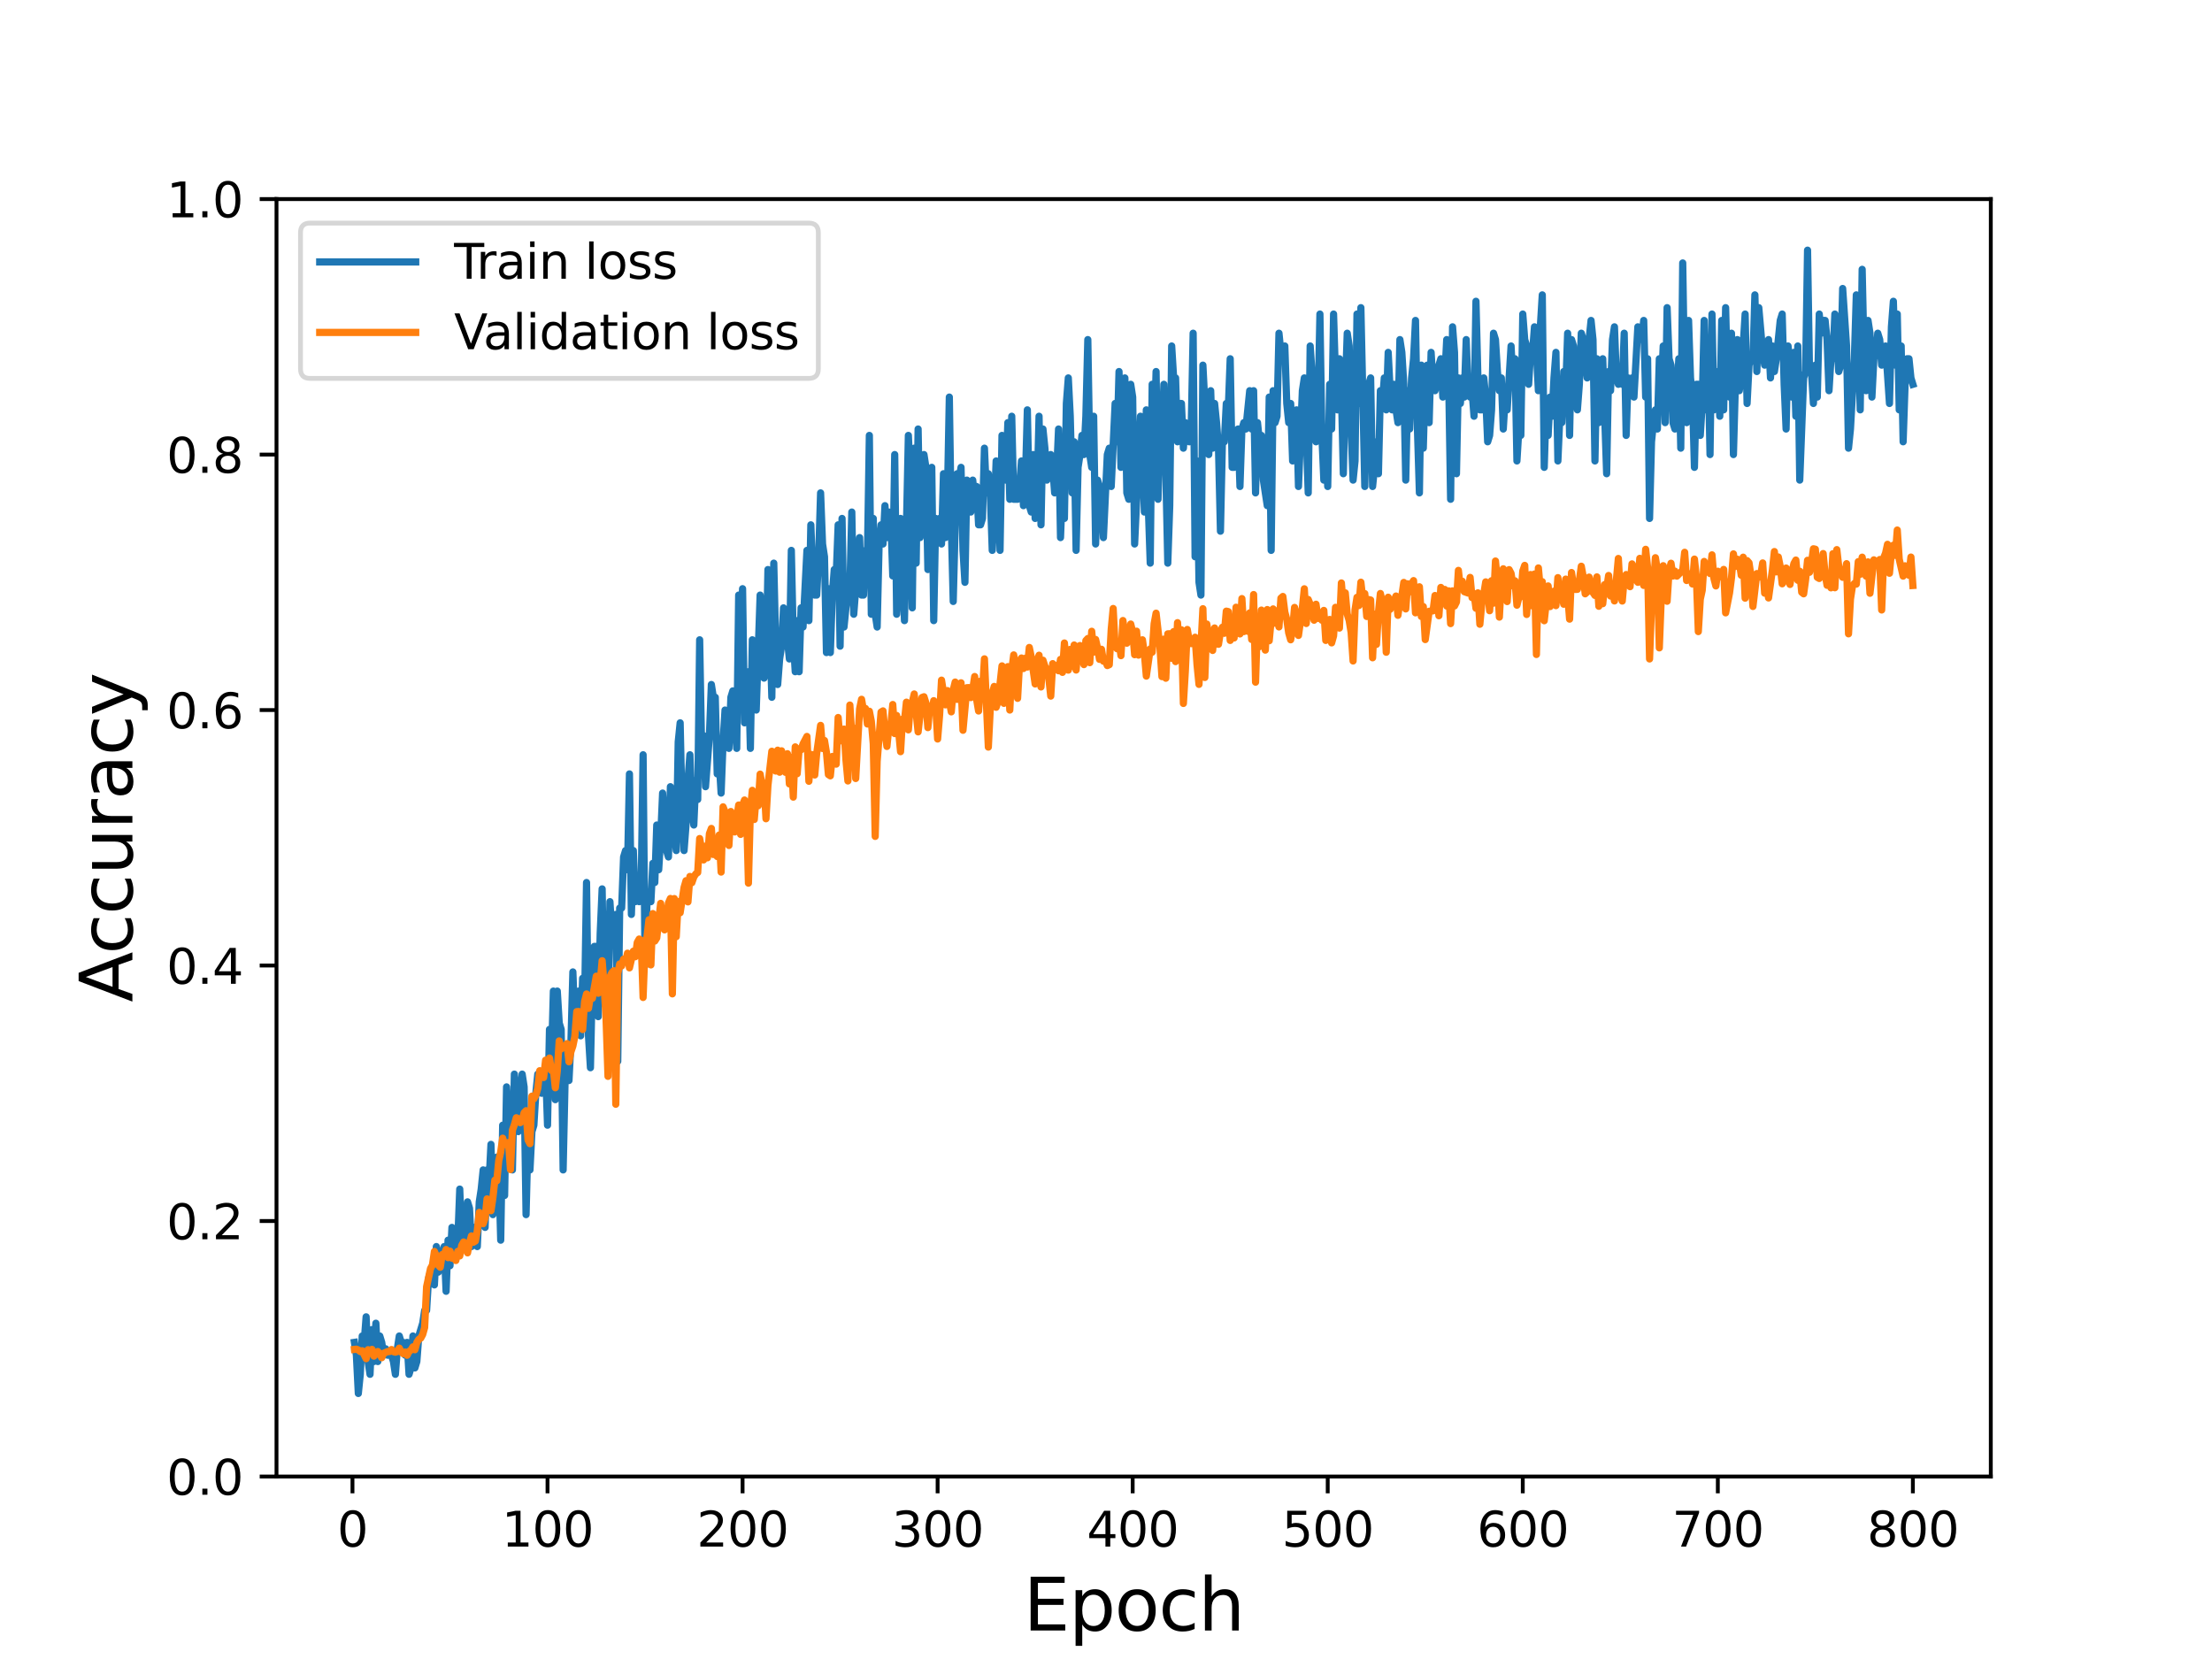 <?xml version="1.0" encoding="utf-8" standalone="no"?>
<!DOCTYPE svg PUBLIC "-//W3C//DTD SVG 1.1//EN"
  "http://www.w3.org/Graphics/SVG/1.1/DTD/svg11.dtd">
<svg height="345.6pt" version="1.1" viewBox="0 0 460.8 345.6" width="460.8pt" xmlns="http://www.w3.org/2000/svg" xmlns:xlink="http://www.w3.org/1999/xlink">
 <defs>
  <style type="text/css">*{stroke-linecap:butt;stroke-linejoin:round;}</style>
 </defs>
 <g id="figure_1">
  <g id="patch_1">
   <path d="M 0 345.6 
L 460.8 345.6 
L 460.8 0 
L 0 0 
z
" style="fill:#ffffff;"/>
  </g>
  <g id="axes_1">
   <g id="patch_2">
    <path d="M 57.6 307.584 
L 414.72 307.584 
L 414.72 41.472 
L 57.6 41.472 
z
" style="fill:#ffffff;"/>
   </g>
   <g id="matplotlib.axis_1">
    <g id="xtick_1">
     <g id="line2d_1">
      <defs>
       <path d="M 0 0 
L 0 3.5 
" id="m7014a7363e" style="stroke:#000000;stroke-width:0.8;"/>
      </defs>
      <g>
       <use style="stroke:#000000;stroke-width:0.8;" x="73.426" xlink:href="#m7014a7363e" y="307.584"/>
      </g>
     </g>
     <g id="text_1">
      <!-- 0 -->
      <g transform="translate(70.245 322.182)scale(0.1 -0.1)">
       <defs>
        <path d="M 2034 4250 
Q 1547 4250 1301 3770 
Q 1056 3291 1056 2328 
Q 1056 1369 1301 889 
Q 1547 409 2034 409 
Q 2525 409 2770 889 
Q 3016 1369 3016 2328 
Q 3016 3291 2770 3770 
Q 2525 4250 2034 4250 
z
M 2034 4750 
Q 2819 4750 3233 4129 
Q 3647 3509 3647 2328 
Q 3647 1150 3233 529 
Q 2819 -91 2034 -91 
Q 1250 -91 836 529 
Q 422 1150 422 2328 
Q 422 3509 836 4129 
Q 1250 4750 2034 4750 
z
" id="DejaVuSans-30" transform="scale(0.016)"/>
       </defs>
       <use xlink:href="#DejaVuSans-30"/>
      </g>
     </g>
    </g>
    <g id="xtick_2">
     <g id="line2d_2">
      <g>
       <use style="stroke:#000000;stroke-width:0.8;" x="114.059" xlink:href="#m7014a7363e" y="307.584"/>
      </g>
     </g>
     <g id="text_2">
      <!-- 100 -->
      <g transform="translate(104.515 322.182)scale(0.1 -0.1)">
       <defs>
        <path d="M 794 531 
L 1825 531 
L 1825 4091 
L 703 3866 
L 703 4441 
L 1819 4666 
L 2450 4666 
L 2450 531 
L 3481 531 
L 3481 0 
L 794 0 
L 794 531 
z
" id="DejaVuSans-31" transform="scale(0.016)"/>
       </defs>
       <use xlink:href="#DejaVuSans-31"/>
       <use x="63.623" xlink:href="#DejaVuSans-30"/>
       <use x="127.246" xlink:href="#DejaVuSans-30"/>
      </g>
     </g>
    </g>
    <g id="xtick_3">
     <g id="line2d_3">
      <g>
       <use style="stroke:#000000;stroke-width:0.8;" x="154.692" xlink:href="#m7014a7363e" y="307.584"/>
      </g>
     </g>
     <g id="text_3">
      <!-- 200 -->
      <g transform="translate(145.148 322.182)scale(0.1 -0.1)">
       <defs>
        <path d="M 1228 531 
L 3431 531 
L 3431 0 
L 469 0 
L 469 531 
Q 828 903 1448 1529 
Q 2069 2156 2228 2338 
Q 2531 2678 2651 2914 
Q 2772 3150 2772 3378 
Q 2772 3750 2511 3984 
Q 2250 4219 1831 4219 
Q 1534 4219 1204 4116 
Q 875 4013 500 3803 
L 500 4441 
Q 881 4594 1212 4672 
Q 1544 4750 1819 4750 
Q 2544 4750 2975 4387 
Q 3406 4025 3406 3419 
Q 3406 3131 3298 2873 
Q 3191 2616 2906 2266 
Q 2828 2175 2409 1742 
Q 1991 1309 1228 531 
z
" id="DejaVuSans-32" transform="scale(0.016)"/>
       </defs>
       <use xlink:href="#DejaVuSans-32"/>
       <use x="63.623" xlink:href="#DejaVuSans-30"/>
       <use x="127.246" xlink:href="#DejaVuSans-30"/>
      </g>
     </g>
    </g>
    <g id="xtick_4">
     <g id="line2d_4">
      <g>
       <use style="stroke:#000000;stroke-width:0.8;" x="195.324" xlink:href="#m7014a7363e" y="307.584"/>
      </g>
     </g>
     <g id="text_4">
      <!-- 300 -->
      <g transform="translate(185.78 322.182)scale(0.1 -0.1)">
       <defs>
        <path d="M 2597 2516 
Q 3050 2419 3304 2112 
Q 3559 1806 3559 1356 
Q 3559 666 3084 287 
Q 2609 -91 1734 -91 
Q 1441 -91 1130 -33 
Q 819 25 488 141 
L 488 750 
Q 750 597 1062 519 
Q 1375 441 1716 441 
Q 2309 441 2620 675 
Q 2931 909 2931 1356 
Q 2931 1769 2642 2001 
Q 2353 2234 1838 2234 
L 1294 2234 
L 1294 2753 
L 1863 2753 
Q 2328 2753 2575 2939 
Q 2822 3125 2822 3475 
Q 2822 3834 2567 4026 
Q 2313 4219 1838 4219 
Q 1578 4219 1281 4162 
Q 984 4106 628 3988 
L 628 4550 
Q 988 4650 1302 4700 
Q 1616 4750 1894 4750 
Q 2613 4750 3031 4423 
Q 3450 4097 3450 3541 
Q 3450 3153 3228 2886 
Q 3006 2619 2597 2516 
z
" id="DejaVuSans-33" transform="scale(0.016)"/>
       </defs>
       <use xlink:href="#DejaVuSans-33"/>
       <use x="63.623" xlink:href="#DejaVuSans-30"/>
       <use x="127.246" xlink:href="#DejaVuSans-30"/>
      </g>
     </g>
    </g>
    <g id="xtick_5">
     <g id="line2d_5">
      <g>
       <use style="stroke:#000000;stroke-width:0.8;" x="235.957" xlink:href="#m7014a7363e" y="307.584"/>
      </g>
     </g>
     <g id="text_5">
      <!-- 400 -->
      <g transform="translate(226.413 322.182)scale(0.1 -0.1)">
       <defs>
        <path d="M 2419 4116 
L 825 1625 
L 2419 1625 
L 2419 4116 
z
M 2253 4666 
L 3047 4666 
L 3047 1625 
L 3713 1625 
L 3713 1100 
L 3047 1100 
L 3047 0 
L 2419 0 
L 2419 1100 
L 313 1100 
L 313 1709 
L 2253 4666 
z
" id="DejaVuSans-34" transform="scale(0.016)"/>
       </defs>
       <use xlink:href="#DejaVuSans-34"/>
       <use x="63.623" xlink:href="#DejaVuSans-30"/>
       <use x="127.246" xlink:href="#DejaVuSans-30"/>
      </g>
     </g>
    </g>
    <g id="xtick_6">
     <g id="line2d_6">
      <g>
       <use style="stroke:#000000;stroke-width:0.8;" x="276.589" xlink:href="#m7014a7363e" y="307.584"/>
      </g>
     </g>
     <g id="text_6">
      <!-- 500 -->
      <g transform="translate(267.046 322.182)scale(0.1 -0.1)">
       <defs>
        <path d="M 691 4666 
L 3169 4666 
L 3169 4134 
L 1269 4134 
L 1269 2991 
Q 1406 3038 1543 3061 
Q 1681 3084 1819 3084 
Q 2600 3084 3056 2656 
Q 3513 2228 3513 1497 
Q 3513 744 3044 326 
Q 2575 -91 1722 -91 
Q 1428 -91 1123 -41 
Q 819 9 494 109 
L 494 744 
Q 775 591 1075 516 
Q 1375 441 1709 441 
Q 2250 441 2565 725 
Q 2881 1009 2881 1497 
Q 2881 1984 2565 2268 
Q 2250 2553 1709 2553 
Q 1456 2553 1204 2497 
Q 953 2441 691 2322 
L 691 4666 
z
" id="DejaVuSans-35" transform="scale(0.016)"/>
       </defs>
       <use xlink:href="#DejaVuSans-35"/>
       <use x="63.623" xlink:href="#DejaVuSans-30"/>
       <use x="127.246" xlink:href="#DejaVuSans-30"/>
      </g>
     </g>
    </g>
    <g id="xtick_7">
     <g id="line2d_7">
      <g>
       <use style="stroke:#000000;stroke-width:0.8;" x="317.222" xlink:href="#m7014a7363e" y="307.584"/>
      </g>
     </g>
     <g id="text_7">
      <!-- 600 -->
      <g transform="translate(307.678 322.182)scale(0.1 -0.1)">
       <defs>
        <path d="M 2113 2584 
Q 1688 2584 1439 2293 
Q 1191 2003 1191 1497 
Q 1191 994 1439 701 
Q 1688 409 2113 409 
Q 2538 409 2786 701 
Q 3034 994 3034 1497 
Q 3034 2003 2786 2293 
Q 2538 2584 2113 2584 
z
M 3366 4563 
L 3366 3988 
Q 3128 4100 2886 4159 
Q 2644 4219 2406 4219 
Q 1781 4219 1451 3797 
Q 1122 3375 1075 2522 
Q 1259 2794 1537 2939 
Q 1816 3084 2150 3084 
Q 2853 3084 3261 2657 
Q 3669 2231 3669 1497 
Q 3669 778 3244 343 
Q 2819 -91 2113 -91 
Q 1303 -91 875 529 
Q 447 1150 447 2328 
Q 447 3434 972 4092 
Q 1497 4750 2381 4750 
Q 2619 4750 2861 4703 
Q 3103 4656 3366 4563 
z
" id="DejaVuSans-36" transform="scale(0.016)"/>
       </defs>
       <use xlink:href="#DejaVuSans-36"/>
       <use x="63.623" xlink:href="#DejaVuSans-30"/>
       <use x="127.246" xlink:href="#DejaVuSans-30"/>
      </g>
     </g>
    </g>
    <g id="xtick_8">
     <g id="line2d_8">
      <g>
       <use style="stroke:#000000;stroke-width:0.8;" x="357.855" xlink:href="#m7014a7363e" y="307.584"/>
      </g>
     </g>
     <g id="text_8">
      <!-- 700 -->
      <g transform="translate(348.311 322.182)scale(0.1 -0.1)">
       <defs>
        <path d="M 525 4666 
L 3525 4666 
L 3525 4397 
L 1831 0 
L 1172 0 
L 2766 4134 
L 525 4134 
L 525 4666 
z
" id="DejaVuSans-37" transform="scale(0.016)"/>
       </defs>
       <use xlink:href="#DejaVuSans-37"/>
       <use x="63.623" xlink:href="#DejaVuSans-30"/>
       <use x="127.246" xlink:href="#DejaVuSans-30"/>
      </g>
     </g>
    </g>
    <g id="xtick_9">
     <g id="line2d_9">
      <g>
       <use style="stroke:#000000;stroke-width:0.8;" x="398.487" xlink:href="#m7014a7363e" y="307.584"/>
      </g>
     </g>
     <g id="text_9">
      <!-- 800 -->
      <g transform="translate(388.944 322.182)scale(0.1 -0.1)">
       <defs>
        <path d="M 2034 2216 
Q 1584 2216 1326 1975 
Q 1069 1734 1069 1313 
Q 1069 891 1326 650 
Q 1584 409 2034 409 
Q 2484 409 2743 651 
Q 3003 894 3003 1313 
Q 3003 1734 2745 1975 
Q 2488 2216 2034 2216 
z
M 1403 2484 
Q 997 2584 770 2862 
Q 544 3141 544 3541 
Q 544 4100 942 4425 
Q 1341 4750 2034 4750 
Q 2731 4750 3128 4425 
Q 3525 4100 3525 3541 
Q 3525 3141 3298 2862 
Q 3072 2584 2669 2484 
Q 3125 2378 3379 2068 
Q 3634 1759 3634 1313 
Q 3634 634 3220 271 
Q 2806 -91 2034 -91 
Q 1263 -91 848 271 
Q 434 634 434 1313 
Q 434 1759 690 2068 
Q 947 2378 1403 2484 
z
M 1172 3481 
Q 1172 3119 1398 2916 
Q 1625 2713 2034 2713 
Q 2441 2713 2670 2916 
Q 2900 3119 2900 3481 
Q 2900 3844 2670 4047 
Q 2441 4250 2034 4250 
Q 1625 4250 1398 4047 
Q 1172 3844 1172 3481 
z
" id="DejaVuSans-38" transform="scale(0.016)"/>
       </defs>
       <use xlink:href="#DejaVuSans-38"/>
       <use x="63.623" xlink:href="#DejaVuSans-30"/>
       <use x="127.246" xlink:href="#DejaVuSans-30"/>
      </g>
     </g>
    </g>
    <g id="text_10">
     <!-- Epoch -->
     <g transform="translate(213.194 339.66)scale(0.15 -0.15)">
      <defs>
       <path d="M 628 4666 
L 3578 4666 
L 3578 4134 
L 1259 4134 
L 1259 2753 
L 3481 2753 
L 3481 2222 
L 1259 2222 
L 1259 531 
L 3634 531 
L 3634 0 
L 628 0 
L 628 4666 
z
" id="DejaVuSans-45" transform="scale(0.016)"/>
       <path d="M 1159 525 
L 1159 -1331 
L 581 -1331 
L 581 3500 
L 1159 3500 
L 1159 2969 
Q 1341 3281 1617 3432 
Q 1894 3584 2278 3584 
Q 2916 3584 3314 3078 
Q 3713 2572 3713 1747 
Q 3713 922 3314 415 
Q 2916 -91 2278 -91 
Q 1894 -91 1617 61 
Q 1341 213 1159 525 
z
M 3116 1747 
Q 3116 2381 2855 2742 
Q 2594 3103 2138 3103 
Q 1681 3103 1420 2742 
Q 1159 2381 1159 1747 
Q 1159 1113 1420 752 
Q 1681 391 2138 391 
Q 2594 391 2855 752 
Q 3116 1113 3116 1747 
z
" id="DejaVuSans-70" transform="scale(0.016)"/>
       <path d="M 1959 3097 
Q 1497 3097 1228 2736 
Q 959 2375 959 1747 
Q 959 1119 1226 758 
Q 1494 397 1959 397 
Q 2419 397 2687 759 
Q 2956 1122 2956 1747 
Q 2956 2369 2687 2733 
Q 2419 3097 1959 3097 
z
M 1959 3584 
Q 2709 3584 3137 3096 
Q 3566 2609 3566 1747 
Q 3566 888 3137 398 
Q 2709 -91 1959 -91 
Q 1206 -91 779 398 
Q 353 888 353 1747 
Q 353 2609 779 3096 
Q 1206 3584 1959 3584 
z
" id="DejaVuSans-6f" transform="scale(0.016)"/>
       <path d="M 3122 3366 
L 3122 2828 
Q 2878 2963 2633 3030 
Q 2388 3097 2138 3097 
Q 1578 3097 1268 2742 
Q 959 2388 959 1747 
Q 959 1106 1268 751 
Q 1578 397 2138 397 
Q 2388 397 2633 464 
Q 2878 531 3122 666 
L 3122 134 
Q 2881 22 2623 -34 
Q 2366 -91 2075 -91 
Q 1284 -91 818 406 
Q 353 903 353 1747 
Q 353 2603 823 3093 
Q 1294 3584 2113 3584 
Q 2378 3584 2631 3529 
Q 2884 3475 3122 3366 
z
" id="DejaVuSans-63" transform="scale(0.016)"/>
       <path d="M 3513 2113 
L 3513 0 
L 2938 0 
L 2938 2094 
Q 2938 2591 2744 2837 
Q 2550 3084 2163 3084 
Q 1697 3084 1428 2787 
Q 1159 2491 1159 1978 
L 1159 0 
L 581 0 
L 581 4863 
L 1159 4863 
L 1159 2956 
Q 1366 3272 1645 3428 
Q 1925 3584 2291 3584 
Q 2894 3584 3203 3211 
Q 3513 2838 3513 2113 
z
" id="DejaVuSans-68" transform="scale(0.016)"/>
      </defs>
      <use xlink:href="#DejaVuSans-45"/>
      <use x="63.184" xlink:href="#DejaVuSans-70"/>
      <use x="126.66" xlink:href="#DejaVuSans-6f"/>
      <use x="187.842" xlink:href="#DejaVuSans-63"/>
      <use x="242.822" xlink:href="#DejaVuSans-68"/>
     </g>
    </g>
   </g>
   <g id="matplotlib.axis_2">
    <g id="ytick_1">
     <g id="line2d_10">
      <defs>
       <path d="M 0 0 
L -3.5 0 
" id="m471dd9931f" style="stroke:#000000;stroke-width:0.8;"/>
      </defs>
      <g>
       <use style="stroke:#000000;stroke-width:0.8;" x="57.6" xlink:href="#m471dd9931f" y="307.584"/>
      </g>
     </g>
     <g id="text_11">
      <!-- 0.0 -->
      <g transform="translate(34.697 311.383)scale(0.1 -0.1)">
       <defs>
        <path d="M 684 794 
L 1344 794 
L 1344 0 
L 684 0 
L 684 794 
z
" id="DejaVuSans-2e" transform="scale(0.016)"/>
       </defs>
       <use xlink:href="#DejaVuSans-30"/>
       <use x="63.623" xlink:href="#DejaVuSans-2e"/>
       <use x="95.41" xlink:href="#DejaVuSans-30"/>
      </g>
     </g>
    </g>
    <g id="ytick_2">
     <g id="line2d_11">
      <g>
       <use style="stroke:#000000;stroke-width:0.8;" x="57.6" xlink:href="#m471dd9931f" y="254.362"/>
      </g>
     </g>
     <g id="text_12">
      <!-- 0.2 -->
      <g transform="translate(34.697 258.161)scale(0.1 -0.1)">
       <use xlink:href="#DejaVuSans-30"/>
       <use x="63.623" xlink:href="#DejaVuSans-2e"/>
       <use x="95.41" xlink:href="#DejaVuSans-32"/>
      </g>
     </g>
    </g>
    <g id="ytick_3">
     <g id="line2d_12">
      <g>
       <use style="stroke:#000000;stroke-width:0.8;" x="57.6" xlink:href="#m471dd9931f" y="201.139"/>
      </g>
     </g>
     <g id="text_13">
      <!-- 0.4 -->
      <g transform="translate(34.697 204.938)scale(0.1 -0.1)">
       <use xlink:href="#DejaVuSans-30"/>
       <use x="63.623" xlink:href="#DejaVuSans-2e"/>
       <use x="95.41" xlink:href="#DejaVuSans-34"/>
      </g>
     </g>
    </g>
    <g id="ytick_4">
     <g id="line2d_13">
      <g>
       <use style="stroke:#000000;stroke-width:0.8;" x="57.6" xlink:href="#m471dd9931f" y="147.917"/>
      </g>
     </g>
     <g id="text_14">
      <!-- 0.6 -->
      <g transform="translate(34.697 151.716)scale(0.1 -0.1)">
       <use xlink:href="#DejaVuSans-30"/>
       <use x="63.623" xlink:href="#DejaVuSans-2e"/>
       <use x="95.41" xlink:href="#DejaVuSans-36"/>
      </g>
     </g>
    </g>
    <g id="ytick_5">
     <g id="line2d_14">
      <g>
       <use style="stroke:#000000;stroke-width:0.8;" x="57.6" xlink:href="#m471dd9931f" y="94.694"/>
      </g>
     </g>
     <g id="text_15">
      <!-- 0.8 -->
      <g transform="translate(34.697 98.494)scale(0.1 -0.1)">
       <use xlink:href="#DejaVuSans-30"/>
       <use x="63.623" xlink:href="#DejaVuSans-2e"/>
       <use x="95.41" xlink:href="#DejaVuSans-38"/>
      </g>
     </g>
    </g>
    <g id="ytick_6">
     <g id="line2d_15">
      <g>
       <use style="stroke:#000000;stroke-width:0.8;" x="57.6" xlink:href="#m471dd9931f" y="41.472"/>
      </g>
     </g>
     <g id="text_16">
      <!-- 1.0 -->
      <g transform="translate(34.697 45.271)scale(0.1 -0.1)">
       <use xlink:href="#DejaVuSans-31"/>
       <use x="63.623" xlink:href="#DejaVuSans-2e"/>
       <use x="95.41" xlink:href="#DejaVuSans-30"/>
      </g>
     </g>
    </g>
    <g id="text_17">
     <!-- Accuracy -->
     <g transform="translate(27.577 208.77)rotate(-90)scale(0.15 -0.15)">
      <defs>
       <path d="M 2188 4044 
L 1331 1722 
L 3047 1722 
L 2188 4044 
z
M 1831 4666 
L 2547 4666 
L 4325 0 
L 3669 0 
L 3244 1197 
L 1141 1197 
L 716 0 
L 50 0 
L 1831 4666 
z
" id="DejaVuSans-41" transform="scale(0.016)"/>
       <path d="M 544 1381 
L 544 3500 
L 1119 3500 
L 1119 1403 
Q 1119 906 1312 657 
Q 1506 409 1894 409 
Q 2359 409 2629 706 
Q 2900 1003 2900 1516 
L 2900 3500 
L 3475 3500 
L 3475 0 
L 2900 0 
L 2900 538 
Q 2691 219 2414 64 
Q 2138 -91 1772 -91 
Q 1169 -91 856 284 
Q 544 659 544 1381 
z
M 1991 3584 
L 1991 3584 
z
" id="DejaVuSans-75" transform="scale(0.016)"/>
       <path d="M 2631 2963 
Q 2534 3019 2420 3045 
Q 2306 3072 2169 3072 
Q 1681 3072 1420 2755 
Q 1159 2438 1159 1844 
L 1159 0 
L 581 0 
L 581 3500 
L 1159 3500 
L 1159 2956 
Q 1341 3275 1631 3429 
Q 1922 3584 2338 3584 
Q 2397 3584 2469 3576 
Q 2541 3569 2628 3553 
L 2631 2963 
z
" id="DejaVuSans-72" transform="scale(0.016)"/>
       <path d="M 2194 1759 
Q 1497 1759 1228 1600 
Q 959 1441 959 1056 
Q 959 750 1161 570 
Q 1363 391 1709 391 
Q 2188 391 2477 730 
Q 2766 1069 2766 1631 
L 2766 1759 
L 2194 1759 
z
M 3341 1997 
L 3341 0 
L 2766 0 
L 2766 531 
Q 2569 213 2275 61 
Q 1981 -91 1556 -91 
Q 1019 -91 701 211 
Q 384 513 384 1019 
Q 384 1609 779 1909 
Q 1175 2209 1959 2209 
L 2766 2209 
L 2766 2266 
Q 2766 2663 2505 2880 
Q 2244 3097 1772 3097 
Q 1472 3097 1187 3025 
Q 903 2953 641 2809 
L 641 3341 
Q 956 3463 1253 3523 
Q 1550 3584 1831 3584 
Q 2591 3584 2966 3190 
Q 3341 2797 3341 1997 
z
" id="DejaVuSans-61" transform="scale(0.016)"/>
       <path d="M 2059 -325 
Q 1816 -950 1584 -1140 
Q 1353 -1331 966 -1331 
L 506 -1331 
L 506 -850 
L 844 -850 
Q 1081 -850 1212 -737 
Q 1344 -625 1503 -206 
L 1606 56 
L 191 3500 
L 800 3500 
L 1894 763 
L 2988 3500 
L 3597 3500 
L 2059 -325 
z
" id="DejaVuSans-79" transform="scale(0.016)"/>
      </defs>
      <use xlink:href="#DejaVuSans-41"/>
      <use x="66.658" xlink:href="#DejaVuSans-63"/>
      <use x="121.639" xlink:href="#DejaVuSans-63"/>
      <use x="176.619" xlink:href="#DejaVuSans-75"/>
      <use x="239.998" xlink:href="#DejaVuSans-72"/>
      <use x="281.111" xlink:href="#DejaVuSans-61"/>
      <use x="342.391" xlink:href="#DejaVuSans-63"/>
      <use x="397.371" xlink:href="#DejaVuSans-79"/>
     </g>
    </g>
   </g>
   <g id="line2d_16">
    <path clip-path="url(#pf7ff432329)" d="M 73.833 279.642 
L 74.239 282.303 
L 74.645 290.287 
L 75.052 286.295 
L 75.458 278.312 
L 75.864 279.642 
L 76.271 274.32 
L 76.677 283.634 
L 77.083 286.295 
L 77.49 276.981 
L 77.896 283.634 
L 78.302 275.651 
L 78.709 283.634 
L 79.115 278.312 
L 79.521 279.642 
L 79.928 282.303 
L 80.334 280.973 
L 80.74 282.303 
L 81.553 282.303 
L 81.959 283.634 
L 82.366 286.295 
L 82.772 280.973 
L 83.178 278.312 
L 83.585 279.642 
L 83.991 279.642 
L 84.397 282.303 
L 84.804 279.642 
L 85.21 286.295 
L 85.616 284.964 
L 86.023 278.312 
L 86.429 284.964 
L 86.835 283.634 
L 87.241 278.312 
L 88.054 275.651 
L 88.46 272.989 
L 88.867 272.989 
L 89.273 266.337 
L 89.679 265.006 
L 90.086 265.006 
L 90.492 267.667 
L 90.898 259.684 
L 91.305 265.006 
L 91.711 262.345 
L 92.524 259.684 
L 92.93 268.998 
L 93.336 258.353 
L 93.743 263.676 
L 94.149 255.692 
L 94.962 261.014 
L 95.368 258.353 
L 95.774 247.709 
L 96.181 258.353 
L 96.587 259.684 
L 96.993 257.023 
L 97.4 250.37 
L 97.806 251.7 
L 98.212 259.684 
L 98.619 255.692 
L 99.025 255.692 
L 99.431 259.684 
L 99.838 250.37 
L 100.244 247.709 
L 100.65 243.717 
L 101.057 255.692 
L 101.463 243.717 
L 101.869 246.378 
L 102.276 238.395 
L 102.682 253.031 
L 103.495 241.056 
L 103.901 243.717 
L 104.307 258.353 
L 104.714 234.403 
L 105.12 249.039 
L 105.526 226.42 
L 106.339 241.056 
L 106.745 243.717 
L 107.151 223.759 
L 107.964 235.734 
L 108.37 227.75 
L 108.777 223.759 
L 109.183 226.42 
L 109.589 253.031 
L 109.996 237.064 
L 110.402 243.717 
L 110.808 235.734 
L 111.215 234.403 
L 111.621 227.75 
L 112.027 223.759 
L 112.434 223.759 
L 112.84 227.75 
L 113.653 222.428 
L 114.059 234.403 
L 114.465 214.445 
L 114.872 221.098 
L 115.278 206.461 
L 115.684 229.081 
L 116.091 206.461 
L 116.497 213.114 
L 116.903 214.445 
L 117.31 243.717 
L 117.716 225.089 
L 118.122 219.767 
L 118.529 225.089 
L 118.935 217.106 
L 119.341 202.47 
L 119.748 213.114 
L 120.154 207.792 
L 120.56 206.461 
L 120.967 215.775 
L 121.373 203.8 
L 121.779 209.123 
L 122.186 183.842 
L 122.592 215.775 
L 122.998 222.428 
L 123.405 203.8 
L 123.811 197.148 
L 124.217 197.148 
L 124.623 211.784 
L 125.03 194.486 
L 125.436 185.172 
L 125.842 209.123 
L 126.249 190.495 
L 126.655 209.123 
L 127.061 187.834 
L 127.468 194.486 
L 127.874 194.486 
L 128.28 190.495 
L 128.687 221.098 
L 129.093 189.164 
L 129.499 189.164 
L 129.906 178.52 
L 130.312 177.189 
L 130.718 181.181 
L 131.125 161.222 
L 131.531 190.495 
L 131.937 177.189 
L 132.344 187.834 
L 132.75 186.503 
L 133.156 187.834 
L 133.563 185.172 
L 133.969 157.231 
L 134.375 201.139 
L 134.782 187.834 
L 135.188 186.503 
L 135.594 187.834 
L 136.001 179.85 
L 136.407 183.842 
L 136.813 171.867 
L 137.22 181.181 
L 137.626 174.528 
L 138.032 165.214 
L 138.845 177.189 
L 139.251 178.52 
L 139.658 163.884 
L 140.064 173.197 
L 140.47 173.197 
L 140.877 177.189 
L 141.283 154.57 
L 141.689 150.578 
L 142.096 169.206 
L 142.502 177.189 
L 142.908 171.867 
L 143.314 162.553 
L 143.721 157.231 
L 144.127 169.206 
L 144.533 171.867 
L 144.94 162.553 
L 145.346 166.545 
L 145.752 133.281 
L 146.159 155.9 
L 146.565 153.239 
L 146.971 163.884 
L 147.784 153.239 
L 148.19 142.595 
L 148.597 145.256 
L 149.003 145.256 
L 149.409 161.222 
L 149.816 158.561 
L 150.222 165.214 
L 150.628 154.57 
L 151.035 147.917 
L 151.441 153.239 
L 151.847 155.9 
L 152.254 145.256 
L 152.66 143.925 
L 153.473 155.9 
L 153.879 123.967 
L 154.285 131.95 
L 154.692 122.636 
L 155.098 150.578 
L 155.504 143.925 
L 155.911 139.933 
L 156.317 155.9 
L 156.723 133.281 
L 157.13 134.611 
L 157.536 147.917 
L 158.349 123.967 
L 158.755 127.958 
L 159.161 141.264 
L 159.568 139.933 
L 159.974 118.644 
L 160.787 145.256 
L 161.193 117.314 
L 161.599 134.611 
L 162.005 142.595 
L 162.412 137.272 
L 162.818 134.611 
L 163.224 126.628 
L 163.631 129.289 
L 164.443 137.272 
L 164.85 114.653 
L 165.256 133.281 
L 165.662 139.933 
L 166.069 129.289 
L 166.475 139.933 
L 166.881 126.628 
L 167.288 130.62 
L 168.1 114.653 
L 168.507 129.289 
L 168.913 109.331 
L 169.319 119.975 
L 169.726 123.967 
L 170.132 123.967 
L 170.538 115.983 
L 170.945 102.678 
L 171.351 113.322 
L 171.757 115.983 
L 172.164 135.942 
L 172.57 122.636 
L 172.976 135.942 
L 173.383 123.967 
L 173.789 118.644 
L 174.195 119.975 
L 174.602 109.331 
L 175.008 134.611 
L 175.414 108 
L 175.821 130.62 
L 176.227 126.628 
L 176.633 123.967 
L 177.04 122.636 
L 177.446 106.669 
L 177.852 127.958 
L 179.071 111.992 
L 179.478 123.967 
L 179.884 123.967 
L 180.29 114.653 
L 180.696 115.983 
L 181.103 90.703 
L 181.509 127.958 
L 181.915 108 
L 182.322 127.958 
L 182.728 130.62 
L 183.134 113.322 
L 183.541 109.331 
L 183.947 113.322 
L 184.353 105.339 
L 184.76 111.992 
L 185.166 106.669 
L 185.572 108 
L 185.979 119.975 
L 186.385 94.694 
L 186.791 127.958 
L 187.198 119.975 
L 187.604 108 
L 188.417 129.289 
L 189.229 90.703 
L 189.636 100.017 
L 190.042 126.628 
L 190.448 93.364 
L 190.855 117.314 
L 191.261 89.372 
L 191.667 111.992 
L 192.074 101.347 
L 192.48 94.694 
L 192.886 97.356 
L 193.293 118.644 
L 193.699 104.008 
L 194.105 97.356 
L 194.512 129.289 
L 194.918 108 
L 195.324 111.992 
L 195.731 108 
L 196.137 113.322 
L 196.543 98.686 
L 196.95 111.992 
L 197.356 104.008 
L 197.762 82.719 
L 198.169 109.331 
L 198.575 125.297 
L 198.981 109.331 
L 199.387 98.686 
L 199.794 100.017 
L 200.2 97.356 
L 200.606 114.653 
L 201.013 121.306 
L 201.419 100.017 
L 201.825 101.347 
L 202.232 106.669 
L 202.638 100.017 
L 203.044 104.008 
L 203.451 101.347 
L 203.857 109.331 
L 204.263 109.331 
L 204.67 108 
L 205.076 93.364 
L 205.482 102.678 
L 205.889 98.686 
L 206.295 102.678 
L 206.701 114.653 
L 207.108 106.669 
L 207.514 96.025 
L 207.92 98.686 
L 208.327 114.653 
L 208.733 90.703 
L 209.139 93.364 
L 209.546 100.017 
L 209.952 88.042 
L 210.358 104.008 
L 210.765 86.711 
L 211.171 104.008 
L 211.984 104.008 
L 212.39 101.347 
L 212.796 96.025 
L 213.203 105.339 
L 213.609 100.017 
L 214.015 85.38 
L 214.422 105.339 
L 214.828 106.669 
L 215.234 94.694 
L 215.641 108 
L 216.047 102.678 
L 216.453 86.711 
L 216.86 109.331 
L 217.266 89.372 
L 217.672 93.364 
L 218.078 100.017 
L 218.485 98.686 
L 218.891 94.694 
L 219.297 97.356 
L 219.704 102.678 
L 220.11 98.686 
L 220.516 89.372 
L 220.923 111.992 
L 221.329 101.347 
L 221.735 108 
L 222.142 84.05 
L 222.548 78.728 
L 222.954 86.711 
L 223.361 102.678 
L 223.767 92.033 
L 224.173 114.653 
L 224.58 97.356 
L 224.986 94.694 
L 225.392 90.703 
L 225.799 94.694 
L 226.205 86.711 
L 226.611 70.744 
L 227.018 94.694 
L 227.424 97.356 
L 227.83 86.711 
L 228.237 113.322 
L 228.643 100.017 
L 229.456 102.678 
L 229.862 111.992 
L 230.675 94.694 
L 231.081 93.364 
L 231.487 101.347 
L 232.3 84.05 
L 232.706 92.033 
L 233.113 77.397 
L 233.519 97.356 
L 234.332 78.728 
L 234.738 102.678 
L 235.144 104.008 
L 235.551 80.058 
L 235.957 82.719 
L 236.363 113.322 
L 237.582 86.711 
L 237.988 93.364 
L 238.395 106.669 
L 238.801 85.38 
L 239.207 105.339 
L 239.614 117.314 
L 240.02 80.058 
L 240.426 92.033 
L 240.833 77.397 
L 241.239 104.008 
L 241.645 88.042 
L 242.052 90.703 
L 242.458 80.058 
L 243.271 117.314 
L 243.677 105.339 
L 244.083 72.075 
L 244.49 78.728 
L 244.896 78.728 
L 245.302 92.033 
L 245.709 84.05 
L 246.115 84.05 
L 246.521 93.364 
L 246.928 88.042 
L 247.334 90.703 
L 247.74 92.033 
L 248.147 89.372 
L 248.553 69.414 
L 248.959 115.983 
L 249.366 96.025 
L 249.772 121.306 
L 250.178 123.967 
L 250.585 76.067 
L 250.991 84.05 
L 251.397 85.38 
L 251.804 94.694 
L 252.21 81.389 
L 252.616 93.364 
L 253.023 84.05 
L 253.429 88.042 
L 253.835 93.364 
L 254.242 110.661 
L 254.648 92.033 
L 255.054 92.033 
L 255.46 84.05 
L 255.867 85.38 
L 256.273 74.736 
L 256.679 97.356 
L 257.086 97.356 
L 257.492 90.703 
L 257.898 89.372 
L 258.305 101.347 
L 258.711 89.372 
L 259.117 88.042 
L 259.524 89.372 
L 260.336 81.389 
L 260.743 89.372 
L 261.149 81.389 
L 261.555 102.678 
L 261.962 88.042 
L 262.368 92.033 
L 262.774 90.703 
L 263.181 100.017 
L 263.993 105.339 
L 264.4 82.719 
L 264.806 114.653 
L 265.212 81.389 
L 265.619 88.042 
L 266.025 86.711 
L 266.431 69.414 
L 266.838 73.405 
L 267.244 73.405 
L 267.65 72.075 
L 268.057 84.05 
L 268.463 88.042 
L 268.869 84.05 
L 269.276 96.025 
L 270.088 85.38 
L 270.495 101.347 
L 271.307 81.389 
L 271.714 78.728 
L 272.526 102.678 
L 272.933 72.075 
L 273.745 84.05 
L 274.151 92.033 
L 274.558 85.38 
L 274.964 65.422 
L 275.37 90.703 
L 275.777 100.017 
L 276.183 92.033 
L 276.589 101.347 
L 276.996 80.058 
L 277.402 89.372 
L 277.808 65.422 
L 278.215 78.728 
L 278.621 85.38 
L 279.027 74.736 
L 279.434 81.389 
L 279.84 98.686 
L 280.246 81.389 
L 280.653 69.414 
L 281.059 72.075 
L 281.465 89.372 
L 281.872 100.017 
L 282.278 96.025 
L 282.684 65.422 
L 283.091 84.05 
L 283.497 64.092 
L 284.31 101.347 
L 284.716 84.05 
L 285.122 80.058 
L 285.529 78.728 
L 285.935 101.347 
L 286.341 97.356 
L 286.748 92.033 
L 287.154 98.686 
L 287.56 81.389 
L 287.967 84.05 
L 288.373 78.728 
L 288.779 85.38 
L 289.186 73.405 
L 289.592 81.389 
L 289.998 85.38 
L 290.405 80.058 
L 290.811 85.38 
L 291.217 88.042 
L 291.624 70.744 
L 292.03 73.405 
L 292.436 80.058 
L 292.842 100.017 
L 293.249 81.389 
L 293.655 89.372 
L 294.061 78.728 
L 294.468 74.736 
L 294.874 66.753 
L 295.28 89.372 
L 295.687 102.678 
L 296.093 76.067 
L 296.499 93.364 
L 296.906 78.728 
L 297.312 76.067 
L 297.718 88.042 
L 298.125 73.405 
L 298.531 80.058 
L 298.937 81.389 
L 299.344 80.058 
L 299.75 76.067 
L 300.156 74.736 
L 300.563 82.719 
L 300.969 78.728 
L 301.375 70.744 
L 301.782 78.728 
L 302.188 104.008 
L 302.594 68.083 
L 303.001 73.405 
L 303.407 98.686 
L 303.813 78.728 
L 304.22 84.05 
L 304.626 78.728 
L 305.032 82.719 
L 305.439 70.744 
L 305.845 81.389 
L 306.251 82.719 
L 306.658 81.389 
L 307.064 86.711 
L 307.47 62.761 
L 307.877 78.728 
L 308.283 85.38 
L 308.689 85.38 
L 309.096 78.728 
L 309.502 82.719 
L 309.908 92.033 
L 310.315 90.703 
L 310.721 85.38 
L 311.127 69.414 
L 311.533 70.744 
L 311.94 77.397 
L 312.346 81.389 
L 312.752 78.728 
L 313.159 89.372 
L 313.565 82.719 
L 313.971 85.38 
L 314.784 72.075 
L 315.19 80.058 
L 315.597 74.736 
L 316.003 96.025 
L 316.409 89.372 
L 316.816 90.703 
L 317.222 65.422 
L 317.628 70.744 
L 318.035 72.075 
L 318.441 80.058 
L 318.847 73.405 
L 319.254 73.405 
L 319.66 68.083 
L 320.066 73.405 
L 320.473 81.389 
L 320.879 68.083 
L 321.285 61.43 
L 321.692 97.356 
L 322.098 84.05 
L 322.504 90.703 
L 322.911 82.719 
L 323.317 86.711 
L 323.723 78.728 
L 324.13 73.405 
L 324.536 96.025 
L 324.942 86.711 
L 325.349 88.042 
L 325.755 77.397 
L 326.161 81.389 
L 326.568 69.414 
L 326.974 90.703 
L 327.38 70.744 
L 327.787 72.075 
L 328.193 82.719 
L 328.599 85.38 
L 329.006 80.058 
L 329.412 69.414 
L 329.818 70.744 
L 330.631 78.728 
L 331.037 70.744 
L 331.443 66.753 
L 331.85 70.744 
L 332.256 96.025 
L 332.662 74.736 
L 333.069 88.042 
L 333.881 74.736 
L 334.694 98.686 
L 335.1 77.397 
L 335.507 81.389 
L 335.913 70.744 
L 336.319 68.083 
L 336.726 78.728 
L 337.132 80.058 
L 337.538 78.728 
L 337.945 80.058 
L 338.351 69.414 
L 338.757 90.703 
L 339.164 78.728 
L 339.57 80.058 
L 339.976 78.728 
L 340.383 82.719 
L 341.195 68.083 
L 342.008 70.744 
L 342.414 66.753 
L 342.821 82.719 
L 343.227 74.736 
L 343.633 108 
L 344.04 92.033 
L 344.446 88.042 
L 344.852 85.38 
L 345.259 89.372 
L 345.665 74.736 
L 346.071 81.389 
L 346.478 72.075 
L 346.884 88.042 
L 347.29 64.092 
L 347.697 74.736 
L 348.103 76.067 
L 348.509 88.042 
L 348.915 89.372 
L 349.728 74.736 
L 350.134 93.364 
L 350.541 54.778 
L 350.947 80.058 
L 351.353 88.042 
L 351.76 66.753 
L 352.166 78.728 
L 352.572 82.719 
L 352.979 97.356 
L 353.385 80.058 
L 353.791 80.058 
L 354.198 90.703 
L 354.604 84.05 
L 355.01 66.753 
L 355.417 85.38 
L 355.823 74.736 
L 356.229 94.694 
L 356.636 65.422 
L 357.042 85.38 
L 357.448 78.728 
L 357.855 77.397 
L 358.261 86.711 
L 358.667 66.753 
L 359.074 85.38 
L 359.48 64.092 
L 359.886 80.058 
L 360.293 82.719 
L 360.699 69.414 
L 361.105 94.694 
L 361.512 80.058 
L 361.918 70.744 
L 362.324 81.389 
L 362.731 78.728 
L 363.543 65.422 
L 363.95 84.05 
L 364.356 76.067 
L 364.762 74.736 
L 365.169 74.736 
L 365.575 61.43 
L 365.981 77.397 
L 366.388 64.092 
L 367.2 73.405 
L 367.606 76.067 
L 368.013 74.736 
L 368.419 70.744 
L 368.825 78.728 
L 369.232 72.075 
L 369.638 77.397 
L 370.044 74.736 
L 370.857 66.753 
L 371.263 65.422 
L 371.67 80.058 
L 372.076 89.372 
L 372.482 72.075 
L 372.889 76.067 
L 373.295 82.719 
L 373.701 73.405 
L 374.108 86.711 
L 374.514 72.075 
L 374.92 100.017 
L 375.733 78.728 
L 376.139 77.397 
L 376.546 52.116 
L 376.952 77.397 
L 377.358 77.397 
L 377.765 84.05 
L 378.171 76.067 
L 378.577 82.719 
L 378.984 65.422 
L 379.39 69.414 
L 379.796 66.753 
L 380.203 66.753 
L 380.609 70.744 
L 381.015 81.389 
L 381.422 74.736 
L 381.828 74.736 
L 382.234 65.422 
L 383.047 77.397 
L 383.453 76.067 
L 383.86 60.1 
L 384.672 72.075 
L 385.079 93.364 
L 385.485 89.372 
L 386.297 74.736 
L 386.704 61.43 
L 387.11 69.414 
L 387.516 85.38 
L 387.923 56.108 
L 388.329 74.736 
L 388.735 81.389 
L 389.142 66.753 
L 389.548 69.414 
L 389.954 82.719 
L 390.361 74.736 
L 390.767 73.405 
L 391.173 69.414 
L 391.58 70.744 
L 391.986 76.067 
L 392.392 74.736 
L 392.799 72.075 
L 393.611 84.05 
L 394.018 68.083 
L 394.424 62.761 
L 394.83 76.067 
L 395.237 65.422 
L 395.643 85.38 
L 396.049 72.075 
L 396.456 92.033 
L 396.862 80.058 
L 397.268 74.736 
L 397.675 74.736 
L 398.081 78.728 
L 398.487 80.058 
L 398.487 80.058 
" style="fill:none;stroke:#1f77b4;stroke-linecap:square;stroke-width:1.5;"/>
   </g>
   <g id="line2d_17">
    <path clip-path="url(#pf7ff432329)" d="M 73.833 281.106 
L 74.239 281.062 
L 74.645 281.217 
L 75.052 281.549 
L 75.458 281.394 
L 76.271 283.035 
L 76.677 281.172 
L 77.083 281.66 
L 77.49 281.106 
L 77.896 282.503 
L 78.709 281.549 
L 79.115 282.037 
L 79.521 282.836 
L 79.928 281.904 
L 80.74 281.572 
L 81.147 281.549 
L 81.553 281.128 
L 81.959 281.572 
L 82.366 281.682 
L 82.772 281.549 
L 83.178 280.84 
L 83.585 281.66 
L 83.991 281.993 
L 84.397 281.66 
L 84.804 282.326 
L 85.21 281.527 
L 85.616 281.239 
L 86.023 280.574 
L 86.429 281.172 
L 86.835 279.664 
L 87.241 279.021 
L 87.648 278.755 
L 88.054 278.001 
L 88.46 276.56 
L 88.867 268.044 
L 89.679 264.274 
L 90.086 263.52 
L 90.492 260.704 
L 90.898 261.635 
L 91.305 263.542 
L 91.711 263.986 
L 92.117 261.347 
L 92.524 261.347 
L 92.93 260.305 
L 93.336 261.99 
L 93.743 260.637 
L 94.149 262.101 
L 94.555 261.524 
L 94.962 262.589 
L 95.368 260.682 
L 95.774 261.635 
L 96.181 259.44 
L 96.587 258.73 
L 96.993 259.639 
L 97.4 260.992 
L 97.806 258.908 
L 98.212 257.466 
L 98.619 258.775 
L 99.025 258.531 
L 99.431 256.38 
L 99.838 252.565 
L 100.244 254.162 
L 100.65 254.916 
L 101.057 253.741 
L 101.463 249.749 
L 101.869 251.301 
L 102.276 252.211 
L 102.682 249.461 
L 103.088 245.846 
L 103.495 245.979 
L 103.901 241.788 
L 104.307 239.969 
L 104.714 237.109 
L 105.12 238.395 
L 105.526 238.439 
L 105.932 238.018 
L 106.339 243.651 
L 106.745 235.445 
L 107.151 234.314 
L 107.558 232.851 
L 107.964 233.05 
L 108.37 233.871 
L 108.777 233.361 
L 109.183 231.809 
L 109.589 231.387 
L 109.996 237.463 
L 110.402 238.24 
L 110.808 228.349 
L 111.215 228.904 
L 111.621 228.15 
L 112.027 226.73 
L 112.434 223.049 
L 112.84 223.47 
L 113.246 224.468 
L 113.653 220.854 
L 114.059 221.63 
L 114.465 220.41 
L 114.872 222.983 
L 115.278 222.805 
L 115.684 226.597 
L 116.091 223.138 
L 116.497 216.84 
L 116.903 218.503 
L 117.31 217.971 
L 117.716 218.237 
L 118.122 217.394 
L 118.529 221.186 
L 118.935 219.102 
L 119.341 217.904 
L 119.748 215.931 
L 120.154 210.741 
L 120.56 210.719 
L 121.373 214.467 
L 121.779 208.657 
L 122.186 207.06 
L 122.592 210.054 
L 122.998 207.504 
L 123.405 207.969 
L 124.217 203.357 
L 124.623 206.905 
L 125.03 204.576 
L 125.436 200.141 
L 125.842 205.109 
L 126.249 212.161 
L 126.655 224.224 
L 127.061 203.512 
L 127.468 202.625 
L 127.874 202.226 
L 128.28 230.035 
L 128.687 202.825 
L 129.093 200.807 
L 129.499 201.228 
L 129.906 199.809 
L 130.312 200.385 
L 130.718 198.567 
L 131.125 201.627 
L 131.937 198.145 
L 132.344 199.299 
L 132.75 196.327 
L 133.156 195.617 
L 133.563 195.883 
L 133.969 207.792 
L 134.375 197.059 
L 134.782 195.174 
L 135.188 191.604 
L 135.594 201.006 
L 136.001 190.317 
L 136.407 196.039 
L 136.813 195.396 
L 137.626 188.188 
L 138.032 191.559 
L 138.439 193.71 
L 138.845 191.493 
L 139.251 188.1 
L 139.658 187.168 
L 140.064 207.038 
L 140.47 187.19 
L 140.877 195.13 
L 141.283 187.811 
L 141.689 190.14 
L 142.502 184.862 
L 142.908 183.465 
L 143.314 187.878 
L 143.721 182.578 
L 144.127 183.886 
L 144.533 182.689 
L 144.94 182.046 
L 145.346 181.757 
L 145.752 174.683 
L 146.565 179.141 
L 146.971 176.258 
L 147.378 178.697 
L 147.784 173.663 
L 148.19 172.577 
L 148.597 178.01 
L 149.003 177.145 
L 149.409 178.431 
L 149.816 173.951 
L 150.222 181.669 
L 150.628 168.075 
L 151.035 169.117 
L 151.441 172.111 
L 151.847 176.125 
L 152.254 169.051 
L 152.66 171.889 
L 153.066 173.308 
L 153.879 167.698 
L 154.285 173.818 
L 154.692 167.698 
L 155.098 166.656 
L 155.504 168.385 
L 155.911 183.975 
L 156.317 168.762 
L 156.723 164.638 
L 157.13 170.714 
L 157.536 165.813 
L 157.942 167.853 
L 158.349 161.267 
L 158.755 163.551 
L 159.161 163.152 
L 159.568 170.558 
L 159.974 163.64 
L 160.787 156.499 
L 161.193 159.581 
L 161.599 160.624 
L 162.005 156.277 
L 162.412 160.868 
L 162.818 156.41 
L 163.224 159.493 
L 163.631 160.89 
L 164.037 157.009 
L 164.443 163.307 
L 164.85 157.763 
L 165.256 166.057 
L 165.662 155.59 
L 166.069 161.178 
L 166.475 155.989 
L 166.881 156.188 
L 167.288 154.969 
L 168.1 153.416 
L 168.507 162.753 
L 168.913 157.164 
L 169.319 157.231 
L 169.726 161.444 
L 170.132 156.965 
L 170.945 151.11 
L 171.351 155.922 
L 171.757 154.259 
L 172.164 156.743 
L 172.57 161.355 
L 172.976 161.622 
L 173.383 157.586 
L 173.789 157.763 
L 174.195 159.182 
L 174.602 149.469 
L 175.008 154.348 
L 175.414 153.904 
L 175.821 151.886 
L 176.227 158.317 
L 176.633 162.686 
L 177.04 146.875 
L 177.446 153.195 
L 177.852 151.687 
L 178.259 162.176 
L 179.071 147.673 
L 179.478 145.677 
L 179.884 148.028 
L 180.29 147.584 
L 180.696 150.822 
L 181.103 148.161 
L 181.509 150.223 
L 181.915 154.947 
L 182.322 174.24 
L 182.728 158.583 
L 183.541 148.338 
L 183.947 148.094 
L 184.353 152.485 
L 184.76 155.501 
L 185.166 151.487 
L 185.572 151.199 
L 185.979 146.764 
L 186.385 152.818 
L 186.791 149.048 
L 187.198 152.352 
L 187.604 156.588 
L 188.01 149.802 
L 188.417 150.134 
L 188.823 146.276 
L 189.229 152.042 
L 189.636 146.963 
L 190.042 146.298 
L 190.448 144.568 
L 191.261 152.463 
L 192.074 145.3 
L 192.48 145.145 
L 192.886 146.431 
L 193.293 151.576 
L 193.699 147.141 
L 194.105 148.316 
L 194.512 145.965 
L 194.918 147.052 
L 195.324 153.949 
L 195.731 149.026 
L 196.137 141.685 
L 196.95 146.83 
L 197.356 143.859 
L 198.169 148.294 
L 198.575 143.726 
L 198.981 142.085 
L 199.387 145.699 
L 199.794 143.238 
L 200.2 142.24 
L 200.606 152.13 
L 201.419 143.26 
L 201.825 143.238 
L 202.232 145.322 
L 202.638 143.548 
L 203.044 140.931 
L 203.451 145.744 
L 203.857 148.116 
L 204.263 141.885 
L 204.67 144.169 
L 205.076 137.25 
L 205.889 155.634 
L 206.295 147.606 
L 206.701 144.457 
L 207.108 142.994 
L 207.514 147.34 
L 207.92 146.121 
L 208.733 138.714 
L 209.139 146.52 
L 209.546 143.57 
L 209.952 138.869 
L 210.358 147.917 
L 210.765 139.623 
L 211.171 136.43 
L 211.577 138.603 
L 211.984 145.477 
L 212.39 138.159 
L 212.796 137.073 
L 213.203 139.268 
L 213.609 137.117 
L 214.015 138.958 
L 214.422 134.877 
L 214.828 136.851 
L 215.641 142.484 
L 216.047 137.605 
L 216.453 136.496 
L 216.86 143.105 
L 217.266 137.538 
L 217.672 138.802 
L 218.078 139.423 
L 218.485 141.264 
L 218.891 145.012 
L 219.297 138.248 
L 219.704 139.135 
L 220.11 138.625 
L 220.516 139.734 
L 220.923 137.361 
L 221.329 140.066 
L 221.735 133.946 
L 222.142 138.536 
L 222.548 139.601 
L 222.954 135.276 
L 223.361 138.825 
L 223.767 134.367 
L 224.173 139.579 
L 224.58 134.7 
L 224.986 134.478 
L 225.799 138.448 
L 226.205 133.458 
L 226.611 133.015 
L 227.018 138.048 
L 227.424 131.507 
L 227.83 135.853 
L 228.237 133.214 
L 228.643 135.033 
L 229.049 137.361 
L 229.456 135.254 
L 229.862 137.738 
L 230.268 137.605 
L 230.675 138.647 
L 231.081 138.47 
L 231.487 131.107 
L 231.894 126.761 
L 232.3 134.589 
L 232.706 135.143 
L 233.113 133.769 
L 233.519 136.585 
L 233.925 129.267 
L 234.332 132.283 
L 234.738 133.99 
L 235.144 133.148 
L 235.551 129.999 
L 235.957 131.64 
L 236.363 136.385 
L 236.769 131.484 
L 237.176 136.474 
L 237.582 136.03 
L 237.988 133.281 
L 238.395 136.186 
L 238.801 140.843 
L 239.614 135.188 
L 240.02 135.875 
L 240.426 129.954 
L 240.833 127.737 
L 241.645 134.922 
L 242.052 140.954 
L 242.458 133.148 
L 242.864 141.286 
L 243.271 132.039 
L 243.677 132.017 
L 244.083 137.139 
L 244.49 131.573 
L 244.896 137.827 
L 245.302 129.71 
L 245.709 136.696 
L 246.115 131.196 
L 246.521 146.542 
L 246.928 139.778 
L 247.334 131.13 
L 247.74 133.48 
L 248.147 134.079 
L 248.553 133.791 
L 248.959 132.748 
L 249.366 138.492 
L 249.772 142.572 
L 250.585 126.805 
L 250.991 141.131 
L 251.397 129.999 
L 251.804 132.593 
L 252.616 135.498 
L 253.023 130.819 
L 253.429 134.146 
L 253.835 134.212 
L 254.242 131.595 
L 254.648 130.664 
L 255.054 131.928 
L 255.46 127.315 
L 255.867 127.404 
L 256.273 133.414 
L 256.679 129.777 
L 257.086 132.904 
L 257.492 126.495 
L 257.898 131.24 
L 258.305 132.061 
L 258.711 124.699 
L 259.117 131.573 
L 259.524 129.134 
L 259.93 131.507 
L 260.336 127.67 
L 260.743 133.214 
L 261.149 123.856 
L 261.555 142.107 
L 261.962 129.333 
L 262.368 134.722 
L 262.774 127.094 
L 263.181 132.238 
L 263.587 135.432 
L 263.993 126.983 
L 264.4 133.48 
L 264.806 129.156 
L 265.212 126.85 
L 265.619 129.821 
L 266.025 127.249 
L 266.431 130.597 
L 266.838 124.61 
L 267.244 124.255 
L 267.65 127.493 
L 268.057 129.045 
L 268.463 131.861 
L 268.869 133.281 
L 269.276 131.019 
L 269.682 126.539 
L 270.088 128.38 
L 270.495 132.371 
L 271.307 126.583 
L 271.714 122.658 
L 272.12 129.888 
L 272.526 124.876 
L 272.933 125.896 
L 273.339 127.293 
L 273.745 129.2 
L 274.151 125.874 
L 274.558 128.823 
L 274.964 128.69 
L 275.37 129.2 
L 275.777 127.16 
L 276.183 133.414 
L 276.589 130.73 
L 276.996 129.045 
L 277.402 133.924 
L 277.808 132.46 
L 278.215 126.517 
L 278.621 129.777 
L 279.027 130.841 
L 279.434 121.439 
L 279.84 126.251 
L 280.246 123.501 
L 280.653 127.914 
L 281.059 129.267 
L 281.465 131.75 
L 281.872 137.694 
L 282.278 127.049 
L 282.684 124.432 
L 283.091 126.14 
L 283.497 121.283 
L 283.903 124.832 
L 284.31 123.656 
L 284.716 128.424 
L 285.122 124.898 
L 285.529 124.987 
L 285.935 137.028 
L 286.341 127.936 
L 286.748 134.234 
L 287.154 127.581 
L 287.56 123.634 
L 287.967 125.386 
L 288.373 126.051 
L 288.779 135.875 
L 289.186 124.41 
L 289.592 126.938 
L 290.811 124.166 
L 291.217 128.18 
L 291.624 125.386 
L 292.03 124.122 
L 292.436 121.328 
L 292.842 126.85 
L 293.249 121.616 
L 293.655 123.301 
L 294.061 121.616 
L 294.468 120.951 
L 294.874 127.67 
L 295.28 126.96 
L 295.687 122.237 
L 296.093 128.424 
L 296.499 126.362 
L 296.906 133.236 
L 297.718 127.337 
L 298.531 127.249 
L 298.937 124.055 
L 299.344 124.41 
L 299.75 128.269 
L 300.156 122.37 
L 300.563 124.632 
L 300.969 122.791 
L 301.375 126.251 
L 301.782 123.08 
L 302.188 129.91 
L 302.594 123.08 
L 303.001 126.229 
L 303.407 125.408 
L 303.813 118.822 
L 304.22 122.525 
L 304.626 121.084 
L 305.032 123.257 
L 305.845 123.545 
L 306.251 120.286 
L 306.658 124.499 
L 307.064 123.656 
L 307.47 126.717 
L 307.877 123.501 
L 308.283 130.043 
L 308.689 125.608 
L 309.096 123.745 
L 309.502 121.217 
L 309.908 122.902 
L 310.315 127.227 
L 310.721 120.973 
L 311.127 125.652 
L 311.533 116.87 
L 311.94 120.995 
L 312.346 128.557 
L 312.752 120.951 
L 313.159 118.489 
L 313.565 123.634 
L 313.971 125.319 
L 314.378 118.667 
L 314.784 119.443 
L 315.19 122.06 
L 315.597 120.995 
L 316.003 126.073 
L 316.409 124.477 
L 316.816 124.322 
L 317.222 118.955 
L 317.628 117.78 
L 318.035 128.003 
L 318.441 121.86 
L 318.847 119.687 
L 319.254 126.229 
L 319.66 119.576 
L 320.066 136.341 
L 320.473 118.312 
L 320.879 122.791 
L 321.285 121.173 
L 321.692 129.311 
L 322.504 122.06 
L 322.911 126.362 
L 323.723 123.146 
L 324.13 126.162 
L 324.536 120.33 
L 324.942 123.989 
L 325.349 124.166 
L 325.755 125.874 
L 326.161 120.64 
L 326.568 124.011 
L 326.974 128.978 
L 327.38 119.265 
L 327.787 122.126 
L 328.193 122.791 
L 328.599 122.769 
L 329.006 120.973 
L 329.412 117.957 
L 329.818 120.152 
L 330.224 123.701 
L 330.631 123.324 
L 331.037 120.219 
L 331.85 123.434 
L 332.256 124.033 
L 332.662 120.175 
L 333.069 126.295 
L 333.475 122.57 
L 333.881 125.763 
L 334.288 121.771 
L 334.694 122.658 
L 335.1 119.886 
L 335.507 124.166 
L 335.913 122.947 
L 336.319 125.186 
L 337.132 116.338 
L 337.538 123.767 
L 337.945 125.209 
L 338.351 120.552 
L 338.757 119.687 
L 339.164 119.953 
L 339.57 122.215 
L 339.976 117.469 
L 340.383 118.29 
L 340.789 120.729 
L 341.195 121.306 
L 341.602 116.316 
L 342.008 120.485 
L 342.414 121.949 
L 342.821 114.431 
L 343.227 118.245 
L 343.633 137.272 
L 344.04 126.362 
L 344.446 122.215 
L 344.852 116.183 
L 345.259 118.733 
L 345.665 134.966 
L 346.071 124.588 
L 346.478 117.846 
L 346.884 120.152 
L 347.29 125.253 
L 347.697 118.933 
L 348.103 117.336 
L 348.509 119.997 
L 348.915 118.977 
L 349.322 120.019 
L 350.541 118.778 
L 350.947 115.052 
L 351.353 120.929 
L 351.76 119.775 
L 352.166 119.509 
L 352.572 121.66 
L 352.979 116.471 
L 353.385 120.219 
L 353.791 131.573 
L 354.198 124.832 
L 354.604 122.969 
L 355.01 116.959 
L 355.417 118.334 
L 355.823 119.044 
L 356.229 119.487 
L 356.636 115.584 
L 357.042 120.507 
L 357.448 122.06 
L 357.855 118.999 
L 358.261 120.152 
L 358.667 119.775 
L 359.074 118.622 
L 359.48 127.67 
L 360.293 123.523 
L 360.699 120.374 
L 361.105 115.385 
L 361.512 118.001 
L 361.918 116.493 
L 362.324 117.137 
L 362.731 119.842 
L 363.137 116.072 
L 363.543 124.61 
L 363.95 116.782 
L 364.356 117.247 
L 364.762 120.019 
L 365.169 126.34 
L 365.981 119.487 
L 366.388 120.241 
L 366.794 119.753 
L 367.2 117.27 
L 367.606 123.568 
L 368.013 121.55 
L 368.419 124.565 
L 369.232 118.667 
L 369.638 114.897 
L 370.044 119.132 
L 370.451 116.028 
L 370.857 118.024 
L 371.263 121.616 
L 371.67 121.062 
L 372.076 118.334 
L 372.482 119.576 
L 372.889 121.749 
L 373.295 119.221 
L 373.701 117.403 
L 374.108 116.671 
L 374.514 120.884 
L 374.92 118.999 
L 375.327 123.368 
L 375.733 123.701 
L 376.139 120.796 
L 376.546 116.715 
L 376.952 119.221 
L 377.358 117.27 
L 377.765 114.32 
L 378.171 114.409 
L 378.577 120.263 
L 378.984 120.507 
L 379.796 115.318 
L 380.203 119.62 
L 380.609 121.927 
L 381.015 120.152 
L 381.422 122.459 
L 381.828 115.34 
L 382.234 122.437 
L 382.641 114.498 
L 383.047 118.046 
L 383.86 120.263 
L 384.266 119.731 
L 384.672 117.425 
L 385.079 132.039 
L 385.485 124.809 
L 385.891 122.17 
L 386.297 121.55 
L 386.704 121.683 
L 387.11 117.003 
L 387.516 119.642 
L 387.923 116.072 
L 388.329 118.489 
L 388.735 120.019 
L 389.142 117.048 
L 389.548 123.59 
L 390.361 116.626 
L 390.767 117.225 
L 391.173 117.336 
L 391.58 116.56 
L 391.986 127.071 
L 392.392 116.249 
L 392.799 115.229 
L 393.205 113.389 
L 393.611 119.421 
L 394.018 114.941 
L 394.424 113.566 
L 394.83 115.695 
L 395.237 110.417 
L 395.643 116.493 
L 396.456 120.019 
L 396.862 117.868 
L 397.268 118.134 
L 397.675 119.842 
L 398.081 116.05 
L 398.487 121.971 
L 398.487 121.971 
" style="fill:none;stroke:#ff7f0e;stroke-linecap:square;stroke-width:1.5;"/>
   </g>
   <g id="patch_3">
    <path d="M 57.6 307.584 
L 57.6 41.472 
" style="fill:none;stroke:#000000;stroke-linecap:square;stroke-linejoin:miter;stroke-width:0.8;"/>
   </g>
   <g id="patch_4">
    <path d="M 414.72 307.584 
L 414.72 41.472 
" style="fill:none;stroke:#000000;stroke-linecap:square;stroke-linejoin:miter;stroke-width:0.8;"/>
   </g>
   <g id="patch_5">
    <path d="M 57.6 307.584 
L 414.72 307.584 
" style="fill:none;stroke:#000000;stroke-linecap:square;stroke-linejoin:miter;stroke-width:0.8;"/>
   </g>
   <g id="patch_6">
    <path d="M 57.6 41.472 
L 414.72 41.472 
" style="fill:none;stroke:#000000;stroke-linecap:square;stroke-linejoin:miter;stroke-width:0.8;"/>
   </g>
   <g id="legend_1">
    <g id="patch_7">
     <path d="M 64.6 78.828 
L 168.475 78.828 
Q 170.475 78.828 170.475 76.828 
L 170.475 48.472 
Q 170.475 46.472 168.475 46.472 
L 64.6 46.472 
Q 62.6 46.472 62.6 48.472 
L 62.6 76.828 
Q 62.6 78.828 64.6 78.828 
z
" style="fill:#ffffff;opacity:0.8;stroke:#cccccc;stroke-linejoin:miter;"/>
    </g>
    <g id="line2d_18">
     <path d="M 66.6 54.57 
L 86.6 54.57 
" style="fill:none;stroke:#1f77b4;stroke-linecap:square;stroke-width:1.5;"/>
    </g>
    <g id="line2d_19"/>
    <g id="text_18">
     <!-- Train loss -->
     <g transform="translate(94.6 58.07)scale(0.1 -0.1)">
      <defs>
       <path d="M -19 4666 
L 3928 4666 
L 3928 4134 
L 2272 4134 
L 2272 0 
L 1638 0 
L 1638 4134 
L -19 4134 
L -19 4666 
z
" id="DejaVuSans-54" transform="scale(0.016)"/>
       <path d="M 603 3500 
L 1178 3500 
L 1178 0 
L 603 0 
L 603 3500 
z
M 603 4863 
L 1178 4863 
L 1178 4134 
L 603 4134 
L 603 4863 
z
" id="DejaVuSans-69" transform="scale(0.016)"/>
       <path d="M 3513 2113 
L 3513 0 
L 2938 0 
L 2938 2094 
Q 2938 2591 2744 2837 
Q 2550 3084 2163 3084 
Q 1697 3084 1428 2787 
Q 1159 2491 1159 1978 
L 1159 0 
L 581 0 
L 581 3500 
L 1159 3500 
L 1159 2956 
Q 1366 3272 1645 3428 
Q 1925 3584 2291 3584 
Q 2894 3584 3203 3211 
Q 3513 2838 3513 2113 
z
" id="DejaVuSans-6e" transform="scale(0.016)"/>
       <path id="DejaVuSans-20" transform="scale(0.016)"/>
       <path d="M 603 4863 
L 1178 4863 
L 1178 0 
L 603 0 
L 603 4863 
z
" id="DejaVuSans-6c" transform="scale(0.016)"/>
       <path d="M 2834 3397 
L 2834 2853 
Q 2591 2978 2328 3040 
Q 2066 3103 1784 3103 
Q 1356 3103 1142 2972 
Q 928 2841 928 2578 
Q 928 2378 1081 2264 
Q 1234 2150 1697 2047 
L 1894 2003 
Q 2506 1872 2764 1633 
Q 3022 1394 3022 966 
Q 3022 478 2636 193 
Q 2250 -91 1575 -91 
Q 1294 -91 989 -36 
Q 684 19 347 128 
L 347 722 
Q 666 556 975 473 
Q 1284 391 1588 391 
Q 1994 391 2212 530 
Q 2431 669 2431 922 
Q 2431 1156 2273 1281 
Q 2116 1406 1581 1522 
L 1381 1569 
Q 847 1681 609 1914 
Q 372 2147 372 2553 
Q 372 3047 722 3315 
Q 1072 3584 1716 3584 
Q 2034 3584 2315 3537 
Q 2597 3491 2834 3397 
z
" id="DejaVuSans-73" transform="scale(0.016)"/>
      </defs>
      <use xlink:href="#DejaVuSans-54"/>
      <use x="46.334" xlink:href="#DejaVuSans-72"/>
      <use x="87.447" xlink:href="#DejaVuSans-61"/>
      <use x="148.727" xlink:href="#DejaVuSans-69"/>
      <use x="176.51" xlink:href="#DejaVuSans-6e"/>
      <use x="239.889" xlink:href="#DejaVuSans-20"/>
      <use x="271.676" xlink:href="#DejaVuSans-6c"/>
      <use x="299.459" xlink:href="#DejaVuSans-6f"/>
      <use x="360.641" xlink:href="#DejaVuSans-73"/>
      <use x="412.74" xlink:href="#DejaVuSans-73"/>
     </g>
    </g>
    <g id="line2d_20">
     <path d="M 66.6 69.249 
L 86.6 69.249 
" style="fill:none;stroke:#ff7f0e;stroke-linecap:square;stroke-width:1.5;"/>
    </g>
    <g id="line2d_21"/>
    <g id="text_19">
     <!-- Validation loss -->
     <g transform="translate(94.6 72.749)scale(0.1 -0.1)">
      <defs>
       <path d="M 1831 0 
L 50 4666 
L 709 4666 
L 2188 738 
L 3669 4666 
L 4325 4666 
L 2547 0 
L 1831 0 
z
" id="DejaVuSans-56" transform="scale(0.016)"/>
       <path d="M 2906 2969 
L 2906 4863 
L 3481 4863 
L 3481 0 
L 2906 0 
L 2906 525 
Q 2725 213 2448 61 
Q 2172 -91 1784 -91 
Q 1150 -91 751 415 
Q 353 922 353 1747 
Q 353 2572 751 3078 
Q 1150 3584 1784 3584 
Q 2172 3584 2448 3432 
Q 2725 3281 2906 2969 
z
M 947 1747 
Q 947 1113 1208 752 
Q 1469 391 1925 391 
Q 2381 391 2643 752 
Q 2906 1113 2906 1747 
Q 2906 2381 2643 2742 
Q 2381 3103 1925 3103 
Q 1469 3103 1208 2742 
Q 947 2381 947 1747 
z
" id="DejaVuSans-64" transform="scale(0.016)"/>
       <path d="M 1172 4494 
L 1172 3500 
L 2356 3500 
L 2356 3053 
L 1172 3053 
L 1172 1153 
Q 1172 725 1289 603 
Q 1406 481 1766 481 
L 2356 481 
L 2356 0 
L 1766 0 
Q 1100 0 847 248 
Q 594 497 594 1153 
L 594 3053 
L 172 3053 
L 172 3500 
L 594 3500 
L 594 4494 
L 1172 4494 
z
" id="DejaVuSans-74" transform="scale(0.016)"/>
      </defs>
      <use xlink:href="#DejaVuSans-56"/>
      <use x="60.658" xlink:href="#DejaVuSans-61"/>
      <use x="121.938" xlink:href="#DejaVuSans-6c"/>
      <use x="149.721" xlink:href="#DejaVuSans-69"/>
      <use x="177.504" xlink:href="#DejaVuSans-64"/>
      <use x="240.98" xlink:href="#DejaVuSans-61"/>
      <use x="302.26" xlink:href="#DejaVuSans-74"/>
      <use x="341.469" xlink:href="#DejaVuSans-69"/>
      <use x="369.252" xlink:href="#DejaVuSans-6f"/>
      <use x="430.434" xlink:href="#DejaVuSans-6e"/>
      <use x="493.812" xlink:href="#DejaVuSans-20"/>
      <use x="525.6" xlink:href="#DejaVuSans-6c"/>
      <use x="553.383" xlink:href="#DejaVuSans-6f"/>
      <use x="614.564" xlink:href="#DejaVuSans-73"/>
      <use x="666.664" xlink:href="#DejaVuSans-73"/>
     </g>
    </g>
   </g>
  </g>
 </g>
 <defs>
  <clipPath id="pf7ff432329">
   <rect height="266.112" width="357.12" x="57.6" y="41.472"/>
  </clipPath>
 </defs>
</svg>
